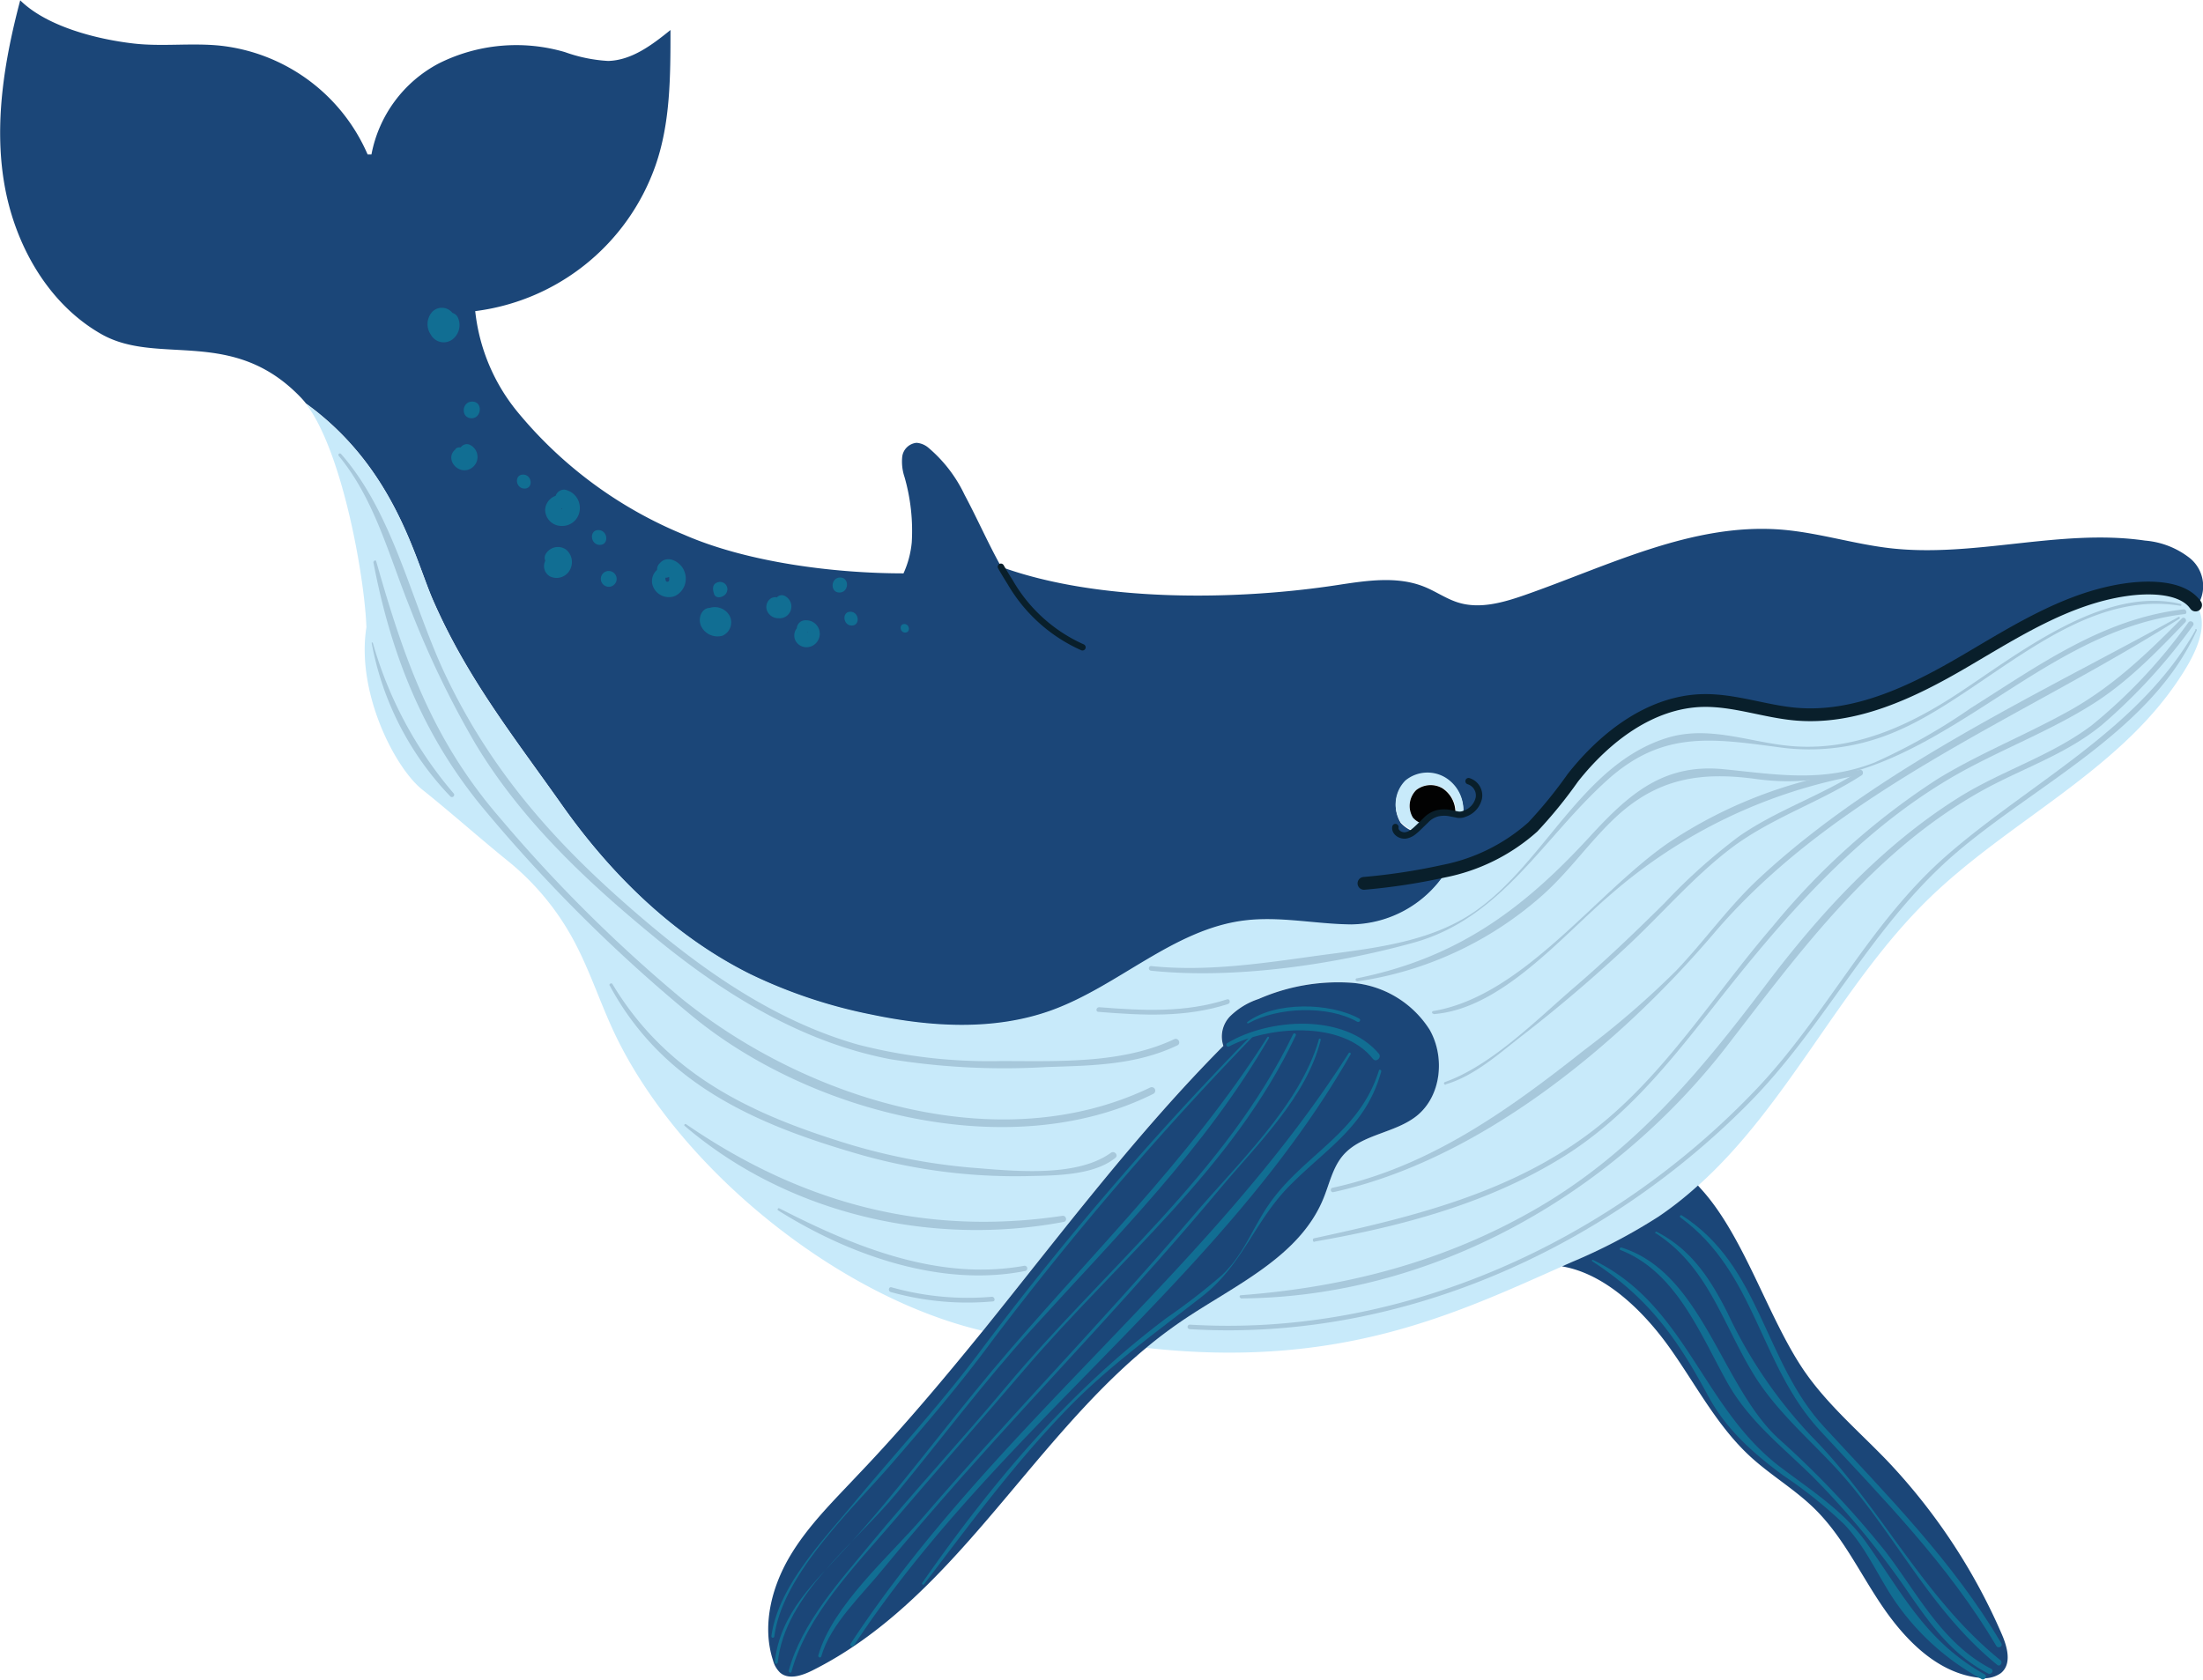 <svg xmlns="http://www.w3.org/2000/svg" viewBox="0 0 213.57 162.89"><defs><style>.cls-1{fill:#1b4678;}.cls-2{fill:#c8eafa;}.cls-3{fill:#020202;}.cls-4,.cls-5{fill:none;stroke:#091f2b;stroke-linecap:round;stroke-linejoin:round;}.cls-4{stroke-width:0.62px;}.cls-5{stroke-width:1.24px;}.cls-6{fill:#116e93;}.cls-7{fill:#a7c8db;}</style></defs><title>资源 4</title><g id="图层_2" data-name="图层 2"><g id="图层_5" data-name="图层 5"><path class="cls-1" d="M142,79.05v0a3.65,3.65,0,0,0-1.68-3.36,3.37,3.37,0,0,0-3.91.26,3.25,3.25,0,0,0-.47,4,3.13,3.13,0,0,0,1.22.83l0,.06c.16-.12.3-.26.44-.39l.35-.34.48-.47a2.41,2.41,0,0,1,1-.56,2.86,2.86,0,0,1,1.32,0l.49.09A1.24,1.24,0,0,0,142,79.05ZM87.74,55.76h0a9.36,9.36,0,0,0,.8-3,18.88,18.88,0,0,0-.7-6.34,4.7,4.7,0,0,1-.22-2A1.55,1.55,0,0,1,89,43.1a2,2,0,0,1,1.18.5,13.59,13.59,0,0,1,3.48,4.54c1.23,2.3,2.28,4.71,3.56,7,9.41,3.41,22.7,3.27,32.6,1.75,2.82-.43,5.82-.9,8.46.19,1.1.45,2.1,1.16,3.24,1.51,2.1.65,4.36,0,6.43-.72,8.12-2.84,16.21-7,24.79-6.36,3.54.27,7,1.37,10.48,1.79,8.26,1,16.64-1.92,24.87-.72a8.07,8.07,0,0,1,4.39,1.73,3.5,3.5,0,0,1,.85,4.32h-.44c-1.39-1.59-4.5-1.56-6.61-1.25-5.71.83-10.72,4.08-15.71,7s-10.5,5.56-16.25,5.06c-3-.26-5.95-1.38-9-1.32-5.06.11-9.49,3.52-12.62,7.49a44.12,44.12,0,0,1-3.88,4.77,18.27,18.27,0,0,1-8.64,4.29l.06.26a11.07,11.07,0,0,1-9.07,4.93c-3.47,0-7-.82-10.4-.38-6.86.88-12.19,6.37-18.7,8.72-5.54,2-11.67,1.61-17.43.4a48.79,48.79,0,0,1-11.75-3.93c-7.4-3.68-13.48-9.67-18.25-16.43S45.4,65.86,42.1,58.28c-1.76-4.06-3.75-12.82-12.29-19h0a7.73,7.73,0,0,0-.54-.62c-6.59-6.84-13.74-3-19.24-6.07C4.81,29.65,1.58,23.89.57,18s0-12,1.54-17.81c2.58,2.55,7.43,3.78,11,4.19,2.79.32,5.62-.08,8.41.21A17.66,17.66,0,0,1,35.79,15.14l.37,0a12.64,12.64,0,0,1,6.53-8.83,16.77,16.77,0,0,1,12.22-1.1,14.86,14.86,0,0,0,4.19.86c2.3-.06,4.27-1.56,6.05-3,0,4.44,0,9-1.46,13.16A21.36,21.36,0,0,1,46.22,30.33a18.5,18.5,0,0,0,4.09,9.76A41.11,41.11,0,0,0,66.44,52C72.62,54.71,81.09,55.76,87.74,55.76Z" transform="translate(-0.15 -0.16)"/><path class="cls-2" d="M35.67,60.93c-.19-4.92-2.33-17-5.86-21.62,8.54,6.15,10.53,14.91,12.29,19,3.3,7.58,7.75,13.15,12.52,19.9S65.47,90.92,72.87,94.61a48.79,48.79,0,0,0,11.75,3.93c5.77,1.21,11.9,1.59,17.43-.4,6.51-2.35,11.84-7.85,18.7-8.72,3.45-.44,6.93.35,10.4.38a11.07,11.07,0,0,0,9.07-4.93l-.06-.26a18.27,18.27,0,0,0,8.64-4.29,44.12,44.12,0,0,0,3.88-4.77c3.13-4,7.57-7.39,12.62-7.49,3-.06,6,1.06,9,1.32,5.75.49,11.25-2.18,16.25-5.06s10-6.13,15.71-7c2.11-.3,5.22-.34,6.61,1.25l.18.23c1.49,2.09-.34,5.26-1.77,7.38-6,8.93-16.52,13.67-24.22,21.2-8.49,8.3-13.56,19.94-22.28,27.74a34,34,0,0,1-3.8,3,54.64,54.64,0,0,1-8.5,4.45l-.88.39c-10.37,4.6-21.6,10-40.35,7.9,1.11-.93,2.27-1.8,3.47-2.62,5.08-3.44,11.37-6.16,13.7-11.84.59-1.42.91-3,1.9-4.19,1.77-2.07,5-2.13,7.15-3.84,2.39-1.92,2.77-5.69,1.26-8.35a9.87,9.87,0,0,0-7.58-4.56,19.22,19.22,0,0,0-9,1.57,7.11,7.11,0,0,0-2.79,1.7,2.82,2.82,0,0,0-.63,2.85c-8.49,8.56-15.73,18.24-23.31,27.63C81.15,125.88,65.33,113,59.36,99.56c-1.26-2.82-2.24-5.77-3.74-8.48a25.32,25.32,0,0,0-6.28-7.47c-2.48-2-5.76-4.9-8.24-6.87-2.68-2.12-6.45-9.49-5.42-15.8Z" transform="translate(-0.15 -0.16)"/><path class="cls-1" d="M194.21,158.62c.54,1.24,1,2.9-.08,3.78a2.79,2.79,0,0,1-2.13.45c-3.92-.43-7-3.5-9.25-6.76s-3.91-6.93-6.74-9.68c-1.9-1.85-4.22-3.21-6.17-5-3.2-2.94-5.24-6.9-7.75-10.45s-6.23-7.27-10.51-8l.88-.39a54.64,54.64,0,0,0,8.5-4.45,34,34,0,0,0,3.8-3l.24.27c4.21,4.57,6.51,12.47,10,17.62,2.21,3.25,5.24,5.84,8,8.69A57.78,57.78,0,0,1,194.21,158.62Z" transform="translate(-0.15 -0.16)"/><path class="cls-2" d="M142,79v0a1.24,1.24,0,0,1-.7,0V79a2.78,2.78,0,0,0-1.24-2.4,2.27,2.27,0,0,0-2.63.17,2.18,2.18,0,0,0-.31,2.67,2.08,2.08,0,0,0,.82.56l0,0-.35.34c-.14.13-.28.27-.44.39l0-.06a3.13,3.13,0,0,1-1.22-.83,3.25,3.25,0,0,1,.47-4,3.37,3.37,0,0,1,3.91-.26A3.65,3.65,0,0,1,142,79Z" transform="translate(-0.15 -0.16)"/><path class="cls-3" d="M140,76.61a2.78,2.78,0,0,1,1.24,2.4v.06l-.49-.09a2.86,2.86,0,0,0-1.32,0,2.41,2.41,0,0,0-1,.56l-.48.47,0,0a2.08,2.08,0,0,1-.82-.56,2.18,2.18,0,0,1,.31-2.67A2.27,2.27,0,0,1,140,76.61Z" transform="translate(-0.15 -0.16)"/><path class="cls-1" d="M118.75,101.58a2.82,2.82,0,0,1,.63-2.85,7.11,7.11,0,0,1,2.79-1.7,19.22,19.22,0,0,1,9-1.57,9.87,9.87,0,0,1,7.58,4.56c1.51,2.66,1.13,6.43-1.26,8.35-2.13,1.7-5.38,1.77-7.15,3.84-1,1.18-1.31,2.76-1.9,4.19-2.33,5.68-8.62,8.4-13.7,11.84-1.2.82-2.36,1.69-3.47,2.62h0c-11.59,9.63-18.9,24.58-32.41,31.31-1,.49-2.25.9-3.08.19a2.55,2.55,0,0,1-.69-1.19c-1.08-3.3-.17-7,1.58-10s4.27-5.45,6.66-8c4.28-4.48,8.26-9.22,12.14-14C103,119.82,110.26,110.14,118.75,101.58Z" transform="translate(-0.15 -0.16)"/><path class="cls-4" d="M97.18,55.12c.29.51.59,1,.91,1.51a15.29,15.29,0,0,0,7,6.3" transform="translate(-0.15 -0.16)"/><path class="cls-5" d="M213,58.83l-.18-.23c-1.39-1.59-4.5-1.56-6.61-1.25-5.71.83-10.72,4.08-15.71,7s-10.5,5.56-16.25,5.06c-3-.26-5.95-1.38-9-1.32-5.06.11-9.49,3.52-12.62,7.49a44.12,44.12,0,0,1-3.88,4.77,18.27,18.27,0,0,1-8.64,4.29,59.44,59.44,0,0,1-7.73,1.18" transform="translate(-0.15 -0.16)"/><path class="cls-4" d="M135.43,80.36c-.09.49.48.88,1,.81a1.67,1.67,0,0,0,.79-.38c.16-.12.3-.26.44-.39l.35-.34.48-.47a2.41,2.41,0,0,1,1-.56,2.86,2.86,0,0,1,1.32,0l.49.09a1.24,1.24,0,0,0,.7,0l.24-.09a2.07,2.07,0,0,0,1.28-1.5,1.45,1.45,0,0,0-1-1.62" transform="translate(-0.15 -0.16)"/><path class="cls-6" d="M119.25,101.66c3.79-2,11-2.61,14,1.18.3.39.89-.13.57-.51-3.34-3.94-10.67-3.45-14.72-1-.17.1,0,.4.16.31Z" transform="translate(-0.15 -0.16)"/><path class="cls-6" d="M121.44,100.59a305,305,0,0,0-26.51,30.93c-3.77,5-8,9.57-12,14.39-3,3.63-7.34,8.07-8,12.92,0,.18.26.2.29,0,.79-6,7.49-12.26,11.24-16.58,3.39-3.91,6.74-7.82,9.82-12a318.6,318.6,0,0,1,25.34-29.58c.1-.1-.07-.24-.17-.14Z" transform="translate(-0.15 -0.16)"/><path class="cls-6" d="M123,100.76c-7.61,12-17.57,21.47-26.64,32.28-4.75,5.67-9.12,11.65-14.1,17.12-3.09,3.39-6.5,6.39-7,11.19,0,.19.27.2.29,0,.68-6.54,7.54-11.55,11.55-16.42,4.33-5.26,8.41-10.72,13-15.78,8.31-9.17,16.81-17.52,23.07-28.33.05-.09-.1-.18-.15-.09Z" transform="translate(-0.15 -0.16)"/><path class="cls-6" d="M125.51,100.45c-6.49,13.43-18.41,22.92-27.82,34.18-4.3,5.15-8.87,10.07-13.15,15.24-3,3.65-6.65,7.63-7.93,12.31,0,.18.23.27.27.09,1.47-5.48,6.23-10.31,9.82-14.51,4.21-4.93,8.5-9.8,12.71-14.73,9.1-10.66,20.28-19.55,26.36-32.47.08-.17-.18-.28-.26-.11Z" transform="translate(-0.15 -0.16)"/><path class="cls-6" d="M128,101c-1.85,6.39-8,12.12-12.2,17.08-4.66,5.45-9.51,10.73-14.34,16-4,4.38-8,8.75-11.86,13.24-3.23,3.75-8.75,8.53-10.12,13.37-.05.19.24.28.29.09.88-3.15,4-6,6-8.49,2.46-3,5-5.92,7.55-8.82,4.31-4.86,8.74-9.62,13.12-14.42,4.09-4.48,8.13-9,12-13.64,3.57-4.27,8.38-8.86,9.75-14.42,0-.14-.17-.16-.21,0Z" transform="translate(-0.15 -0.16)"/><path class="cls-6" d="M130.9,102.28c-13.54,21.27-34.47,36.26-48.28,57.26a.18.18,0,0,0,.3.2c13.79-21,35.67-35.48,48.17-57.35.06-.11-.12-.22-.19-.11Z" transform="translate(-0.15 -0.16)"/><path class="cls-6" d="M133.82,104c-1.94,6.15-7.32,8.11-10.69,13-1.61,2.35-2.41,4.83-4.54,6.83a62.06,62.06,0,0,1-5.33,4.12c-9.48,7.11-16.93,16-23.71,25.71-.08.12.1.24.19.12,4.39-5.77,8.68-11.61,13.73-16.84,4-4.18,8.67-7.51,13.23-11.07,3.94-3.08,5.06-7.28,8.46-10.72,3.69-3.73,7.42-5.75,8.9-11.11,0-.14-.2-.21-.24-.07Z" transform="translate(-0.15 -0.16)"/><path class="cls-6" d="M121.17,99.39c2.86-1.58,7.71-1.77,10.56-.15.2.11.4-.19.2-.3-2.84-1.58-8.17-1.68-10.85.32-.08.06,0,.18.09.13Z" transform="translate(-0.15 -0.16)"/><path class="cls-6" d="M154.5,122.46c5.41,3.5,8.23,7.46,11.21,13,1.76,3.29,4.35,5.58,7.31,7.77a43.07,43.07,0,0,1,5.92,4.75c2,2.1,3.11,4.67,4.66,7.06a24.22,24.22,0,0,0,8.65,7.94c.3.17.6-.28.3-.45-5.68-3.21-7.86-7.67-11.44-12.74-2.2-3.11-5.4-5.12-8.38-7.38-7.6-5.78-9.12-15.75-18.16-20.08-.07,0-.13.07-.07.11Z" transform="translate(-0.15 -0.16)"/><path class="cls-6" d="M157.26,121.38c5.41,2.12,7.72,8.16,10.34,12.84,2.09,3.73,5.27,6.17,8.28,9.13a80.61,80.61,0,0,1,9.47,11.52c2.16,3.1,4.16,5.8,7.54,7.57.31.16.61-.29.3-.45-4.78-2.48-7.12-7.29-10.27-11.4a90.85,90.85,0,0,0-10.43-11c-5.49-5.14-7.34-16-15.13-18.45-.16-.05-.27.18-.11.24Z" transform="translate(-0.15 -0.16)"/><path class="cls-6" d="M160.66,119.74c5,3.23,6.41,8.53,9.31,13.38,2,3.4,4.93,6,7.65,8.85,6,6.26,9.24,14,16.16,19.64.27.22.57-.24.3-.46-7.52-6.08-11.56-14.86-18.29-21.69a45.19,45.19,0,0,1-8.17-12c-1.68-3.32-3.5-6.12-6.86-7.85-.1-.05-.2.11-.1.17Z" transform="translate(-0.15 -0.16)"/><path class="cls-6" d="M163.06,118.22c7.31,5.34,7.65,14.3,13.52,20.65,6.18,6.68,12.43,13,17.1,20.89.18.31.68.06.49-.25-4.69-7.93-11-14.27-17.2-21-5.84-6.34-6.12-15.62-13.77-20.49-.13-.08-.27.09-.15.19Z" transform="translate(-0.15 -0.16)"/><path class="cls-7" d="M211.61,58.74c-7.58-1.88-16,5-21.91,8.84-4.71,3.06-9.83,5.34-15.58,4.95-4-.27-7.93-2-12-.92-8.86,2.48-12.41,13-19.87,17.5-4.45,2.67-9.94,3.1-15,3.81s-10.33,1.46-15.5.92c-.29,0-.31.42,0,.45,8,.84,17.66-.57,25.41-2.71,8.6-2.37,12.57-10.19,18.87-15.83,5.28-4.72,10-4,16.49-3.14a21.17,21.17,0,0,0,11.3-1.46c8.77-3.64,17.39-14,27.72-12.24.11,0,.13-.14,0-.17Z" transform="translate(-0.15 -0.16)"/><path class="cls-7" d="M131.72,95.33a34.49,34.49,0,0,0,18-8.39c2.51-2.24,4.42-5,6.83-7.31,4.16-4,8.41-4.68,13.91-3.92,16.31,2.23,26.05-14.17,41.47-16,.3,0,.2-.5-.1-.46-7.83.89-14.09,5.47-20.6,9.56a57.82,57.82,0,0,1-9.3,5.27c-5.07,2-9.52,1.18-14.7.67-5.81-.57-9.17,2.41-12.94,6.52-6.5,7.09-12.91,11.81-22.6,13.76-.17,0-.15.29,0,.27Z" transform="translate(-0.15 -0.16)"/><path class="cls-7" d="M213,61.24c-5.47,9.72-16.15,14.86-24.27,22-7.41,6.55-11.52,15.36-18.23,22.45-14.07,14.85-34.38,24.17-55,22.92a.22.22,0,0,0,0,.44c20.17,1.22,40-7.62,54.09-21.82,7.48-7.52,11.91-17.18,20-24.2,7.74-6.7,19.19-12,23.53-21.76,0-.1-.1-.16-.15-.07Z" transform="translate(-0.15 -0.16)"/><path class="cls-7" d="M120.41,126.07c18.58-.1,35.94-10,47.14-24.45,7.22-9.35,14.16-18.87,24.7-24.76,3.93-2.19,8.08-3.48,11.62-6.36a55.23,55.23,0,0,0,8.88-9.68c.21-.28-.24-.58-.45-.3a51.08,51.08,0,0,1-9.4,10c-4,3-8.81,4.4-13,7.06-7.36,4.65-13.33,11.16-18.54,18.06-6.37,8.43-12.69,16.07-21.92,21.52-9,5.29-18.73,7.82-29,8.6-.17,0-.14.26,0,.26Z" transform="translate(-0.15 -0.16)"/><path class="cls-7" d="M127.64,120.55c8.32-1.45,16.79-3.7,24-8.18,6.92-4.28,11.53-10.73,16.54-17,6.23-7.77,13-15.18,21.71-20.13,4.33-2.44,9.06-4.21,13.25-6.88,3.34-2.13,6.11-5,8.86-7.86.22-.23-.1-.59-.33-.37-3.39,3.43-6.72,6.63-11,9s-8.56,4.06-12.62,6.53A69.14,69.14,0,0,0,172,90c-5.66,6.55-10.38,14.32-17.28,19.68-7.86,6.11-17.6,8.49-27.14,10.55-.22,0-.19.39,0,.35Z" transform="translate(-0.15 -0.16)"/><path class="cls-7" d="M211.33,60c-13.65,7.54-29.18,14.65-40.68,25.37-2.94,2.74-5.23,6-8,8.91a84.94,84.94,0,0,1-8.88,7.68c-7.42,5.87-15.06,11.36-24.48,13.39a.22.22,0,0,0,.09.42c14.21-3.1,27.7-14.27,36.93-25.11,11.95-14,29.87-20.84,45.12-30.5.11-.07,0-.23-.12-.17Z" transform="translate(-0.15 -0.16)"/><path class="cls-7" d="M140.31,105.31c2.79-.83,5.09-2.92,7.35-4.68q5.49-4.25,10.54-9c3.18-3,6.09-6.37,9.55-9.05,3.94-3.06,8.71-4.55,12.88-7.24.25-.16,0-.58-.21-.42-3.72,2.4-8,3.79-11.64,6.31a55.28,55.28,0,0,0-7.25,6.49c-2.85,2.83-5.74,5.59-8.79,8.21-3.61,3.11-8,7.56-12.52,9.16-.16.06-.07.29.09.25Z" transform="translate(-0.15 -0.16)"/><path class="cls-7" d="M139.14,98.5C145.7,98,151.51,91,156.18,87a50.19,50.19,0,0,1,24.39-11.71c.31-.05.2-.51-.1-.47a44.4,44.4,0,0,0-18.56,7.06c-7.06,4.86-14.07,14.85-22.8,16.32a.13.13,0,0,0,0,.26Z" transform="translate(-0.15 -0.16)"/><path class="cls-7" d="M33,44.38c3.47,4.2,4.86,9.68,6.87,14.66a92,92,0,0,0,6.35,13.21C50.78,79.87,57.41,86,64.28,91.59c6.53,5.27,13.89,9.71,22.23,11.29a69.65,69.65,0,0,0,15.12.75c4.38-.14,8.63-.18,12.66-2.1.39-.19.09-.78-.3-.6-5.11,2.41-11.25,2.12-16.8,2.12a50.83,50.83,0,0,1-13.85-1.59c-9-2.55-16.69-8.38-23.56-14.56s-12.31-12.69-16.31-21c-3.38-7-5.06-15.8-10.25-21.71-.12-.14-.35,0-.23.17Z" transform="translate(-0.15 -0.16)"/><path class="cls-7" d="M36.34,54.64c1.71,9,4.84,16.91,10.74,24a151.53,151.53,0,0,0,20.12,20c11.47,9.48,30.88,14.52,44.76,7.59a.34.34,0,0,0-.31-.61C96.92,112.7,78.23,106.7,66.24,97A142.33,142.33,0,0,1,48.62,79.48c-6.57-7.59-9.3-15.4-12-24.89,0-.14-.27-.08-.24.06Z" transform="translate(-0.15 -0.16)"/><path class="cls-7" d="M36.19,62.55a29,29,0,0,0,7.64,14.86.22.22,0,0,0,.32-.29,38.63,38.63,0,0,1-7.85-14.6.06.06,0,0,0-.12,0Z" transform="translate(-0.15 -0.16)"/><path class="cls-7" d="M59.26,95.73c5,9.28,13.68,13.27,23.42,16.14a54.91,54.91,0,0,0,16.86,2.34c2.63-.06,6.56,0,8.74-1.77.33-.27-.1-.73-.44-.49-3.38,2.45-9.63,1.74-13.49,1.44a58.42,58.42,0,0,1-13.12-2.66c-9-2.86-16.67-6.77-21.71-15.15-.09-.15-.36,0-.27.15Z" transform="translate(-0.15 -0.16)"/><path class="cls-7" d="M66.54,109.35c10,8.54,23.9,11.72,36.73,9.3.39-.07.25-.65-.13-.59-13.42,2-25.36-1.25-36.47-8.88a.11.11,0,0,0-.14.17Z" transform="translate(-0.15 -0.16)"/><path class="cls-7" d="M75.58,117.53c6.89,4.34,15.81,7.51,24,5.87a.26.26,0,0,0-.11-.5c-8.35,1.51-16.49-1.83-23.77-5.57-.12-.06-.23.13-.12.2Z" transform="translate(-0.15 -0.16)"/><path class="cls-7" d="M106.63,98.28c4.26.34,8.45.58,12.57-.76.28-.09.19-.55-.1-.45-4.05,1.32-8.21,1.09-12.39.76-.3,0-.37.43-.07.46Z" transform="translate(-0.15 -0.16)"/><path class="cls-7" d="M86.51,125.45a27.41,27.41,0,0,0,9.88.91c.3,0,.19-.48-.1-.45a27.16,27.16,0,0,1-9.71-.92c-.29-.08-.36.38-.07.46Z" transform="translate(-0.15 -0.16)"/><path class="cls-6" d="M44.23,30.91a1.31,1.31,0,0,0-2.13-.56,1.78,1.78,0,0,0-.19,2.25,1.42,1.42,0,0,0,2.12.46,1.76,1.76,0,0,0,.5-2.13.84.84,0,0,0-1.3-.25.86.86,0,0,0,.17,1.37l-.28-.31q0-.17,0-.05a.29.29,0,0,1-.08.16q.08-.11.24,0t0-.1a.72.72,0,0,1-.05-.19q0-.17,0,0c-.2,0,.18.17.22.19a.68.68,0,0,0,.87-.79Z" transform="translate(-0.15 -0.16)"/><path class="cls-6" d="M45.86,40.72c1,0,1.12-1.62.07-1.62s-1.12,1.62-.07,1.62Z" transform="translate(-0.15 -0.16)"/><path class="cls-6" d="M44.31,43.73c-1,.81,0,2.27,1.15,2a1.3,1.3,0,0,0,.16-2.47c-.66-.21-1.31.66-.78,1.19.35.35-.05-.11.25-.15s.18.23.23-.14a.61.61,0,0,0-1-.48Z" transform="translate(-0.15 -0.16)"/><path class="cls-6" d="M51,47.54c.88,0,.74-1.36-.14-1.36s-.74,1.36.14,1.36Z" transform="translate(-0.15 -0.16)"/><path class="cls-6" d="M54.41,48.16A1.52,1.52,0,0,0,53,49.58a1.58,1.58,0,0,0,1.58,1.58,1.7,1.7,0,0,0,1.77-1.52,1.8,1.8,0,0,0-1.47-2,.88.88,0,0,0-.69,1.46l.37.35s0-.07.06-.07c-.34-.06.12.12,0,.14s0-.16,0-.16c.48-.3.45-1.28-.27-1.23Z" transform="translate(-0.15 -0.16)"/><path class="cls-6" d="M58.3,53c.93,0,.78-1.44-.14-1.44S57.38,53,58.3,53Z" transform="translate(-0.15 -0.16)"/><path class="cls-6" d="M53.07,54.44a1.15,1.15,0,0,0,.39,1.61,1.46,1.46,0,0,0,1.93-.61,1.57,1.57,0,0,0-.38-2,1.37,1.37,0,0,0-1.9.36c-.65.9.92,1.89,1.41.93-.1.18-.42,0-.46,0s0,0,0,0,0,.2,0,0a.53.53,0,0,0-1-.31Z" transform="translate(-0.15 -0.16)"/><path class="cls-6" d="M59.24,57.06a.77.77,0,0,0,.69-.84.78.78,0,0,0-.84-.69.77.77,0,0,0-.69.84.78.78,0,0,0,.84.69Z" transform="translate(-0.15 -0.16)"/><path class="cls-6" d="M64.43,55.12a1.43,1.43,0,0,0-1,1.84,1.66,1.66,0,0,0,2.15,1,1.87,1.87,0,0,0,.92-2.38c-.29-.89-1.62-1.69-2.38-.81a.81.81,0,0,0,1.08,1.21c.07,0-.14,0-.17,0s0,.27,0,.33,0,.23-.14.26c-.35.08-.24-.73-.11-.9a.35.35,0,0,0-.39-.53Z" transform="translate(-0.15 -0.16)"/><path class="cls-6" d="M69.37,57.75c.2.55.91.31,1.14,0a.74.74,0,0,0,.15-.52.73.73,0,0,0-.78-.64l.78.82a.71.71,0,0,0-.87-.8c-.59.14-.58.66-.42,1.11Z" transform="translate(-0.15 -0.16)"/><path class="cls-6" d="M69.18,59.12c-1-.16-1.43,1-1.05,1.78a1.77,1.77,0,0,0,2.05.91,1.41,1.41,0,0,0,.7-1.94,1.65,1.65,0,0,0-2.16-.67c-1,.45-.34,1.72.58,1.62a.84.84,0,0,0,.17,0l-.07-.05q-.21-.25.13-.35c.11-.08.32-.21,0-.25-.11,0-.15.39.06.22.53-.43.12-1.15-.44-1.24Z" transform="translate(-0.15 -0.16)"/><path class="cls-6" d="M75,58.12a1,1,0,0,0-.52,1.17,1.17,1.17,0,0,0,1.14.82A1.14,1.14,0,0,0,76.32,58c-.75-.51-1.53.67-.78,1.18q.17-.78.31-.38a.58.58,0,0,0-.8-.68Z" transform="translate(-0.15 -0.16)"/><path class="cls-6" d="M77.71,60.81a1.13,1.13,0,0,0-.45,1.46,1.22,1.22,0,0,0,1.5.58,1.31,1.31,0,0,0-.5-2.54.83.83,0,1,0,.14,1.64q-.5-.48-.15-.53a.21.21,0,0,1,.22,0l0,.08a.21.21,0,0,1,0-.2.56.56,0,0,0-.8-.52Z" transform="translate(-0.15 -0.16)"/><path class="cls-6" d="M82.72,60.82c.86,0,.72-1.34-.13-1.34s-.72,1.34.13,1.34Z" transform="translate(-0.15 -0.16)"/><path class="cls-6" d="M87.9,61.5c.54,0,.45-.83-.08-.83s-.45.83.08.83Z" transform="translate(-0.15 -0.16)"/><path class="cls-6" d="M81.53,57.62c.93,0,1-1.46.07-1.46s-1,1.46-.07,1.46Z" transform="translate(-0.15 -0.16)"/></g></g></svg>